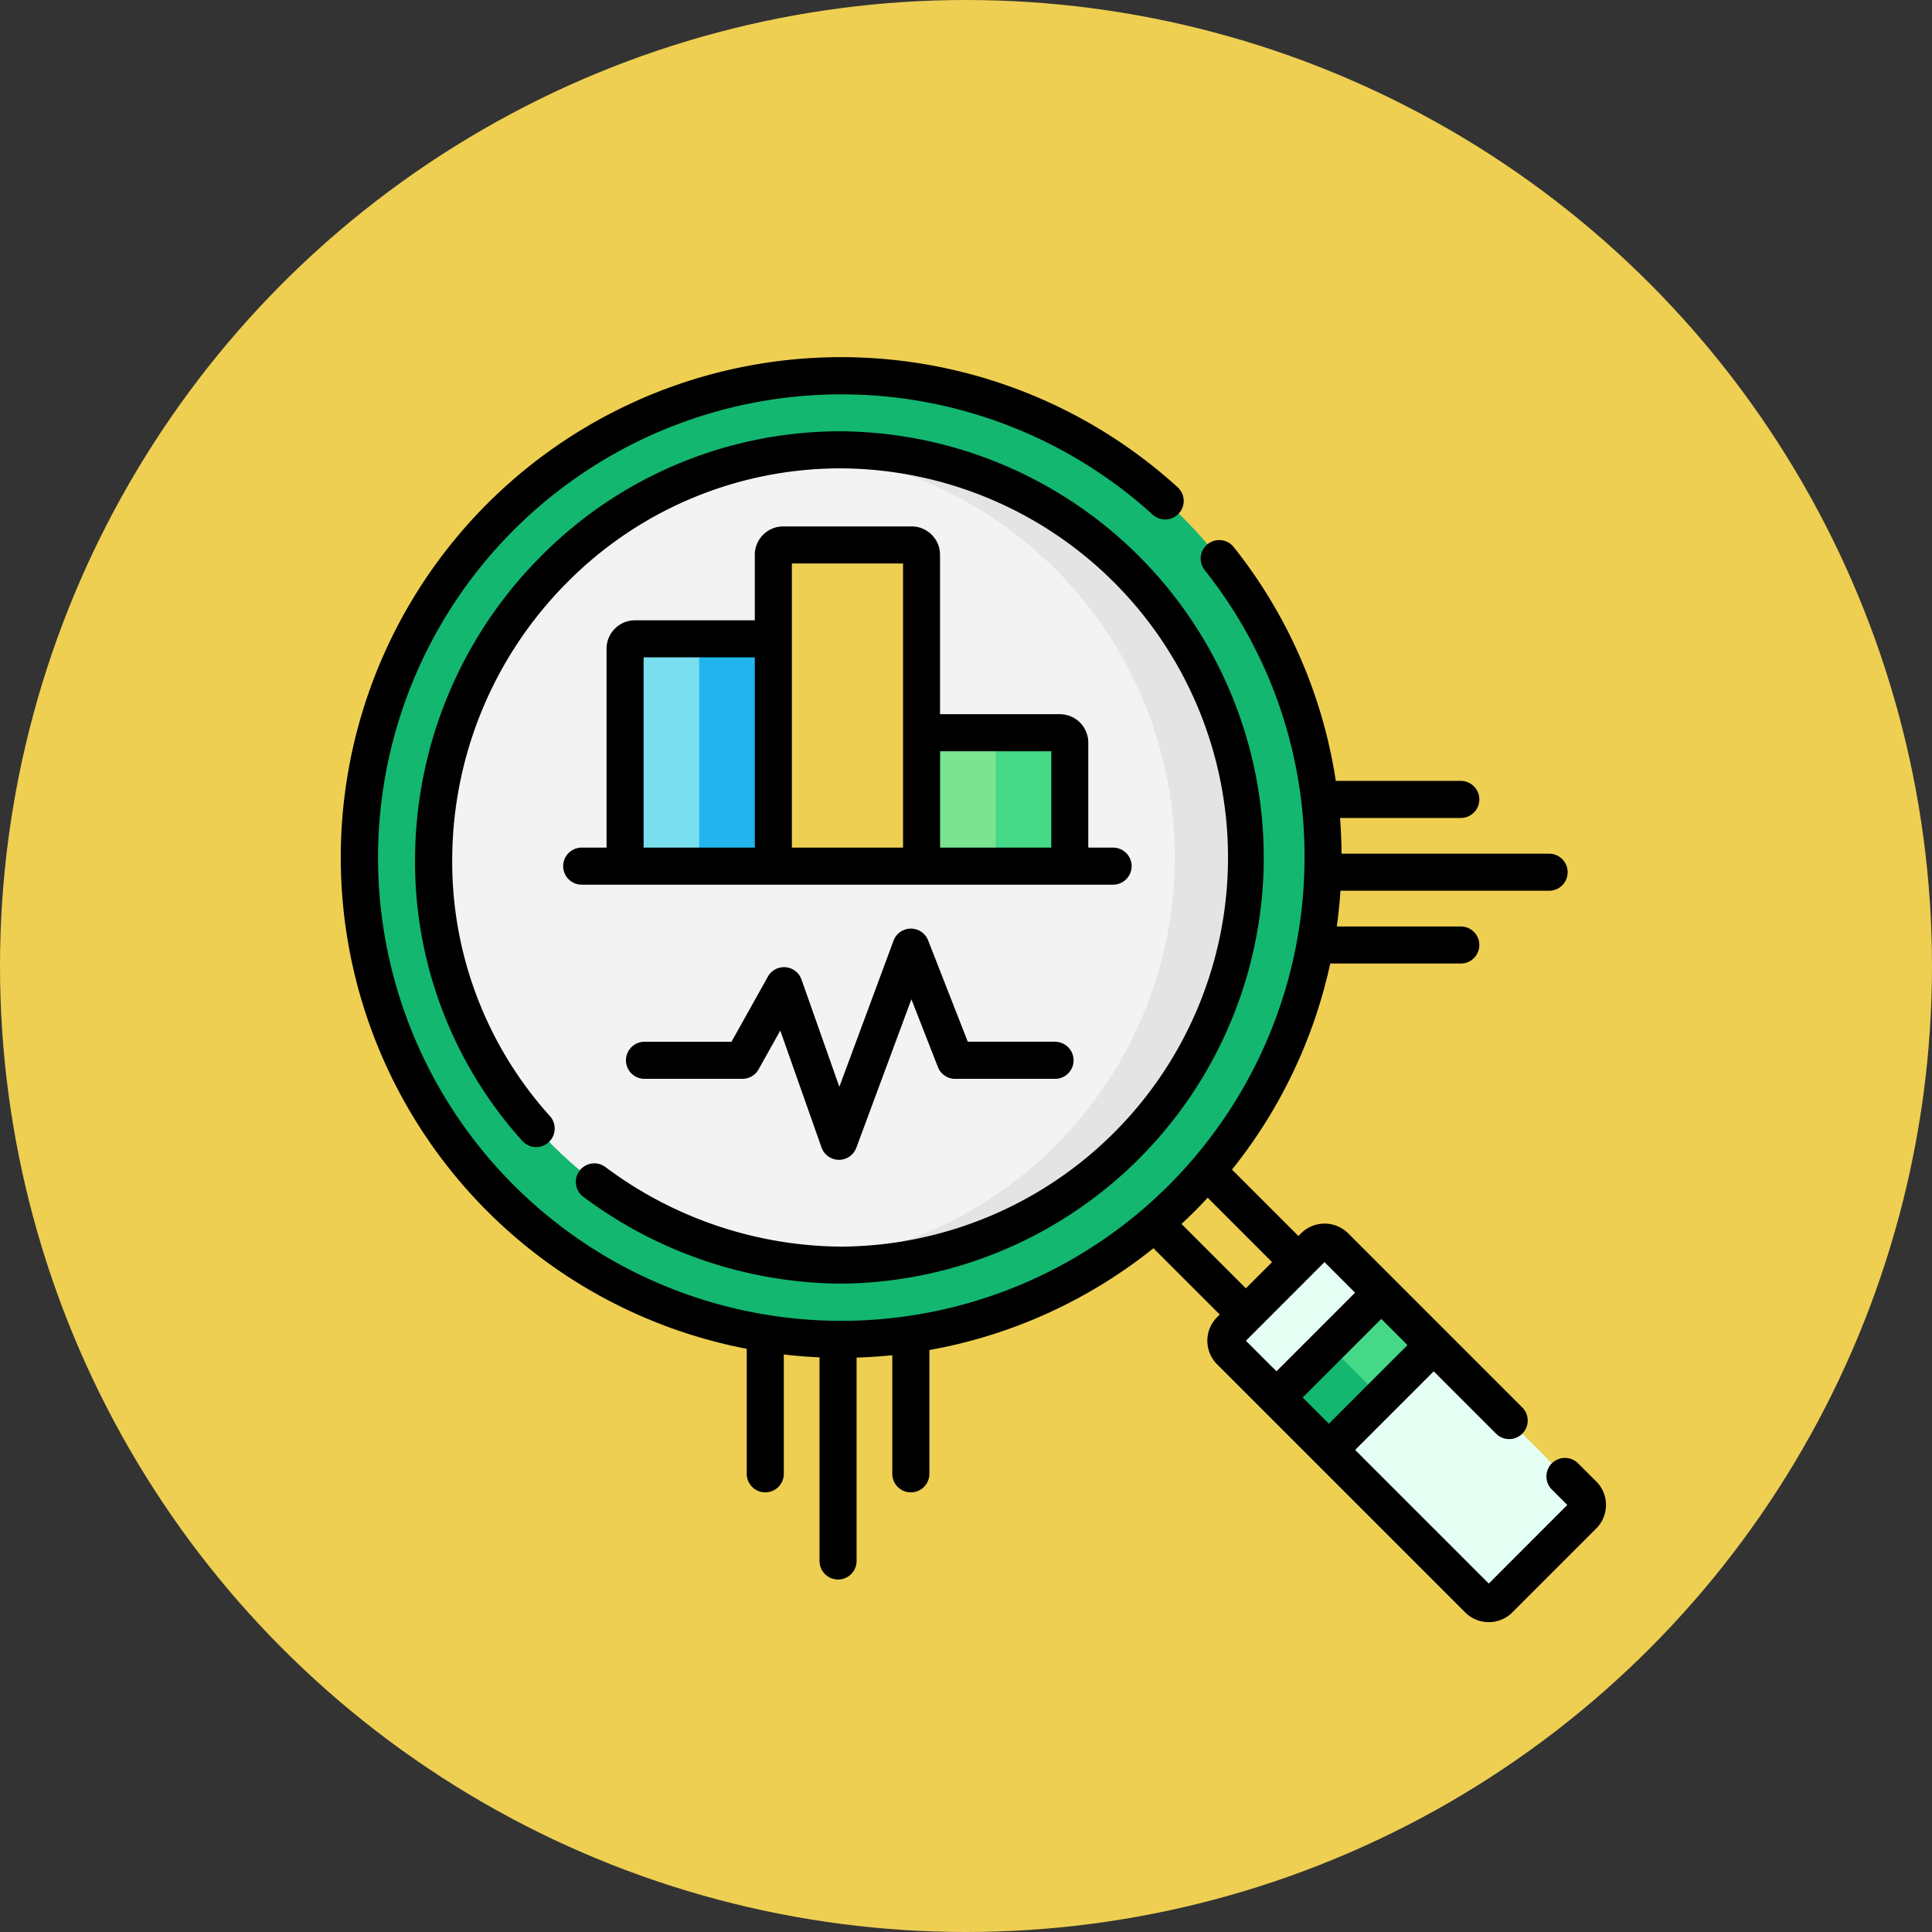 <svg xmlns="http://www.w3.org/2000/svg" width="119" height="119" viewBox="0 0 119 119">
  <rect x="0" y="0" width="119" height="119" fill="#333333" stroke="none"/>
  <g id="Grupo_80491" data-name="Grupo 80491" transform="translate(-481 -1602)">
    <circle id="Elipse_4719" data-name="Elipse 4719" cx="59.5" cy="59.5" r="59.5" transform="translate(481 1602)" fill="#eecf52"/>
    <g id="estadisticas" transform="translate(502 1624)">
      <path id="Trazado_113615" data-name="Trazado 113615" d="M373.7,380.154l-15.28-15.281a.913.913,0,0,1,0-1.291l5.165-5.165a.913.913,0,0,1,1.291,0l15.28,15.28a.913.913,0,0,1,0,1.291l-5.165,5.165A.913.913,0,0,1,373.7,380.154Z" transform="translate(-303.646 -303.646)" fill="#e5fff4"/>
      <path id="Trazado_113617" data-name="Trazado 113617" d="M0,0H4.565V9.951H0Z" transform="translate(48.693 51.932) rotate(-45)" fill="#eecf52"/>
      <path id="Trazado_113618" data-name="Trazado 113618" d="M0,0H9.131V4.565H0Z" transform="translate(57.61 64.079) rotate(-45)" fill="#13b770"/>
      <path id="Trazado_113619" data-name="Trazado 113619" d="M0,0H4.565V4.565H0Z" transform="translate(60.838 60.852) rotate(-45)" fill="#45d987"/>
      <circle id="Elipse_4717" data-name="Elipse 4717" cx="29.675" cy="29.675" r="29.675" transform="translate(1.141 1.141)" fill="#13b770"/>
      <path id="Trazado_113620" data-name="Trazado 113620" d="M189.783,7.5q-1.152,0-2.283.086a29.677,29.677,0,0,1,0,59.178q1.13.086,2.283.086a29.675,29.675,0,0,0,0-59.351Z" transform="translate(-158.966 -6.359)" fill="#13b770"/>
      <circle id="Elipse_4718" data-name="Elipse 4718" cx="25.11" cy="25.11" r="25.11" transform="translate(5.707 5.707)" fill="#f3f3f3"/>
      <path id="Trazado_113621" data-name="Trazado 113621" d="M189.783,37.5c-.77,0-1.531.037-2.283.1a25.109,25.109,0,0,1,0,50.01c.752.068,1.513.1,2.283.1a25.11,25.11,0,0,0,0-50.22Z" transform="translate(-158.966 -31.793)" fill="#e4e4e4"/>
      <g id="Grupo_80304" data-name="Grupo 80304" transform="translate(17.501 11.566)">
        <path id="Trazado_113622" data-name="Trazado 113622" d="M124.131,128H115V114.609a.609.609,0,0,1,.609-.609h7.913a.609.609,0,0,1,.609.609Z" transform="translate(-115 -108.217)" fill="#79dfef"/>
        <path id="Trazado_113623" data-name="Trazado 113623" d="M145,114v14h4.565V114.609a.609.609,0,0,0-.609-.609Z" transform="translate(-140.435 -108.217)" fill="#22b5ed"/>
        <path id="Trazado_113624" data-name="Trazado 113624" d="M244.131,160.218H235v-7.609a.609.609,0,0,1,.609-.609h7.913a.609.609,0,0,1,.609.609Z" transform="translate(-216.738 -140.434)" fill="#7be492"/>
        <path id="Trazado_113625" data-name="Trazado 113625" d="M265,152v8.218h4.565v-7.609a.609.609,0,0,0-.609-.609Z" transform="translate(-242.173 -140.434)" fill="#45d987"/>
        <path id="Trazado_113626" data-name="Trazado 113626" d="M184.131,95.784H175V76.609a.609.609,0,0,1,.609-.609h7.913a.609.609,0,0,1,.609.609Z" transform="translate(-165.869 -76)" fill="#eecf52"/>
        <path id="Trazado_113627" data-name="Trazado 113627" d="M205,76V95.784h4.565V76.609a.609.609,0,0,0-.609-.609Z" transform="translate(-191.304 -76)" fill="#eecf52"/>
      </g>
      <g id="Grupo_80305" data-name="Grupo 80305" transform="translate(0)">
        <path id="Trazado_113628" data-name="Trazado 113628" d="M77.315,69.245,76.2,68.133a1.141,1.141,0,0,0-1.614,1.614l.95.95L70.7,75.539l-8.232-8.232,4.842-4.842,3.84,3.84a1.141,1.141,0,0,0,1.614-1.614l-4.645-4.645,0,0-3.228-3.228,0,0-2.849-2.849a2.054,2.054,0,0,0-2.906,0l-.161.162L54.884,50.04a30.716,30.716,0,0,0,6.051-12.692h8.042a1.141,1.141,0,1,0,0-2.283H61.339q.151-1.089.225-2.2H74.417a1.141,1.141,0,1,0,0-2.283H61.631q-.008-1.108-.092-2.2h7.438a1.141,1.141,0,1,0,0-2.283h-7.7A30.444,30.444,0,0,0,54.993,11.7a1.141,1.141,0,0,0-1.79,1.417,28.237,28.237,0,0,1,6.148,17.7A28.533,28.533,0,1,1,50,9.7a1.141,1.141,0,1,0,1.535-1.689A30.817,30.817,0,1,0,24.995,61.079v7.7a1.141,1.141,0,0,0,2.283,0V61.429q1.09.125,2.2.174V74.147a1.141,1.141,0,1,0,2.283,0V61.618q1.11-.034,2.2-.144V68.78a1.141,1.141,0,0,0,2.283,0V61.155a30.7,30.7,0,0,0,13.8-6.271l4.085,4.084-.161.161a2.054,2.054,0,0,0,0,2.906l2.85,2.85,0,0,3.228,3.228,0,0,9.2,9.2a2.054,2.054,0,0,0,2.906,0l5.165-5.165a2.055,2.055,0,0,0,0-2.905ZM53.388,51.773l3.965,3.966-1.614,1.614-3.966-3.965Q52.61,52.611,53.388,51.773Zm7.463,13.92-1.614-1.614,4.842-4.842,1.614,1.614Zm-.269-9.954,1.883,1.883-4.842,4.842L55.74,60.582Z" transform="translate(0)"/>
        <path id="Trazado_113629" data-name="Trazado 113629" d="M40.349,77.145A26.773,26.773,0,0,0,56.243,82.5a26.251,26.251,0,0,0,0-52.5,25.941,25.941,0,0,0-18.5,7.7,26.522,26.522,0,0,0-7.751,18.54A25.657,25.657,0,0,0,36.6,73.71a1.141,1.141,0,1,0,1.7-1.527,23.379,23.379,0,0,1-6.019-15.92A24.25,24.25,0,0,1,39.36,39.31a23.674,23.674,0,0,1,16.883-7.027,23.969,23.969,0,0,1,.014,47.937,24.5,24.5,0,0,1-14.537-4.9,1.141,1.141,0,1,0-1.371,1.825Z" transform="translate(-25.426 -25.435)"/>
        <path id="Trazado_113630" data-name="Trazado 113630" d="M111.425,68.5h-7.913a1.752,1.752,0,0,0-1.75,1.75v4.033H94.381a1.752,1.752,0,0,0-1.75,1.75V88.284H91.1a1.141,1.141,0,1,0,0,2.283h32.731a1.141,1.141,0,1,0,0-2.283h-1.528V81.816a1.752,1.752,0,0,0-1.75-1.75h-7.381V70.25A1.752,1.752,0,0,0,111.425,68.5ZM94.914,76.566h6.848V88.284H94.914Zm9.131-5.783h6.848v17.5h-6.848Zm15.979,11.566v5.935h-6.848V82.349Z" transform="translate(-76.271 -58.076)"/>
        <path id="Trazado_113631" data-name="Trazado 113631" d="M141.771,238.248H136.4l-2.441-6.24a1.141,1.141,0,0,0-2.133.019l-3.336,9-2.331-6.608a1.141,1.141,0,0,0-2.073-.177l-2.239,4.01h-5.359a1.141,1.141,0,1,0,0,2.283h6.029a1.142,1.142,0,0,0,1-.585l1.334-2.389,2.54,7.2a1.141,1.141,0,0,0,1.067.762h.009a1.141,1.141,0,0,0,1.07-.745l3.391-9.144,1.633,4.176a1.141,1.141,0,0,0,1.063.726h6.153a1.141,1.141,0,1,0,0-2.283Z" transform="translate(-97.791 -196.085)"/>
      </g>
    </g>
  </g>
</svg>

